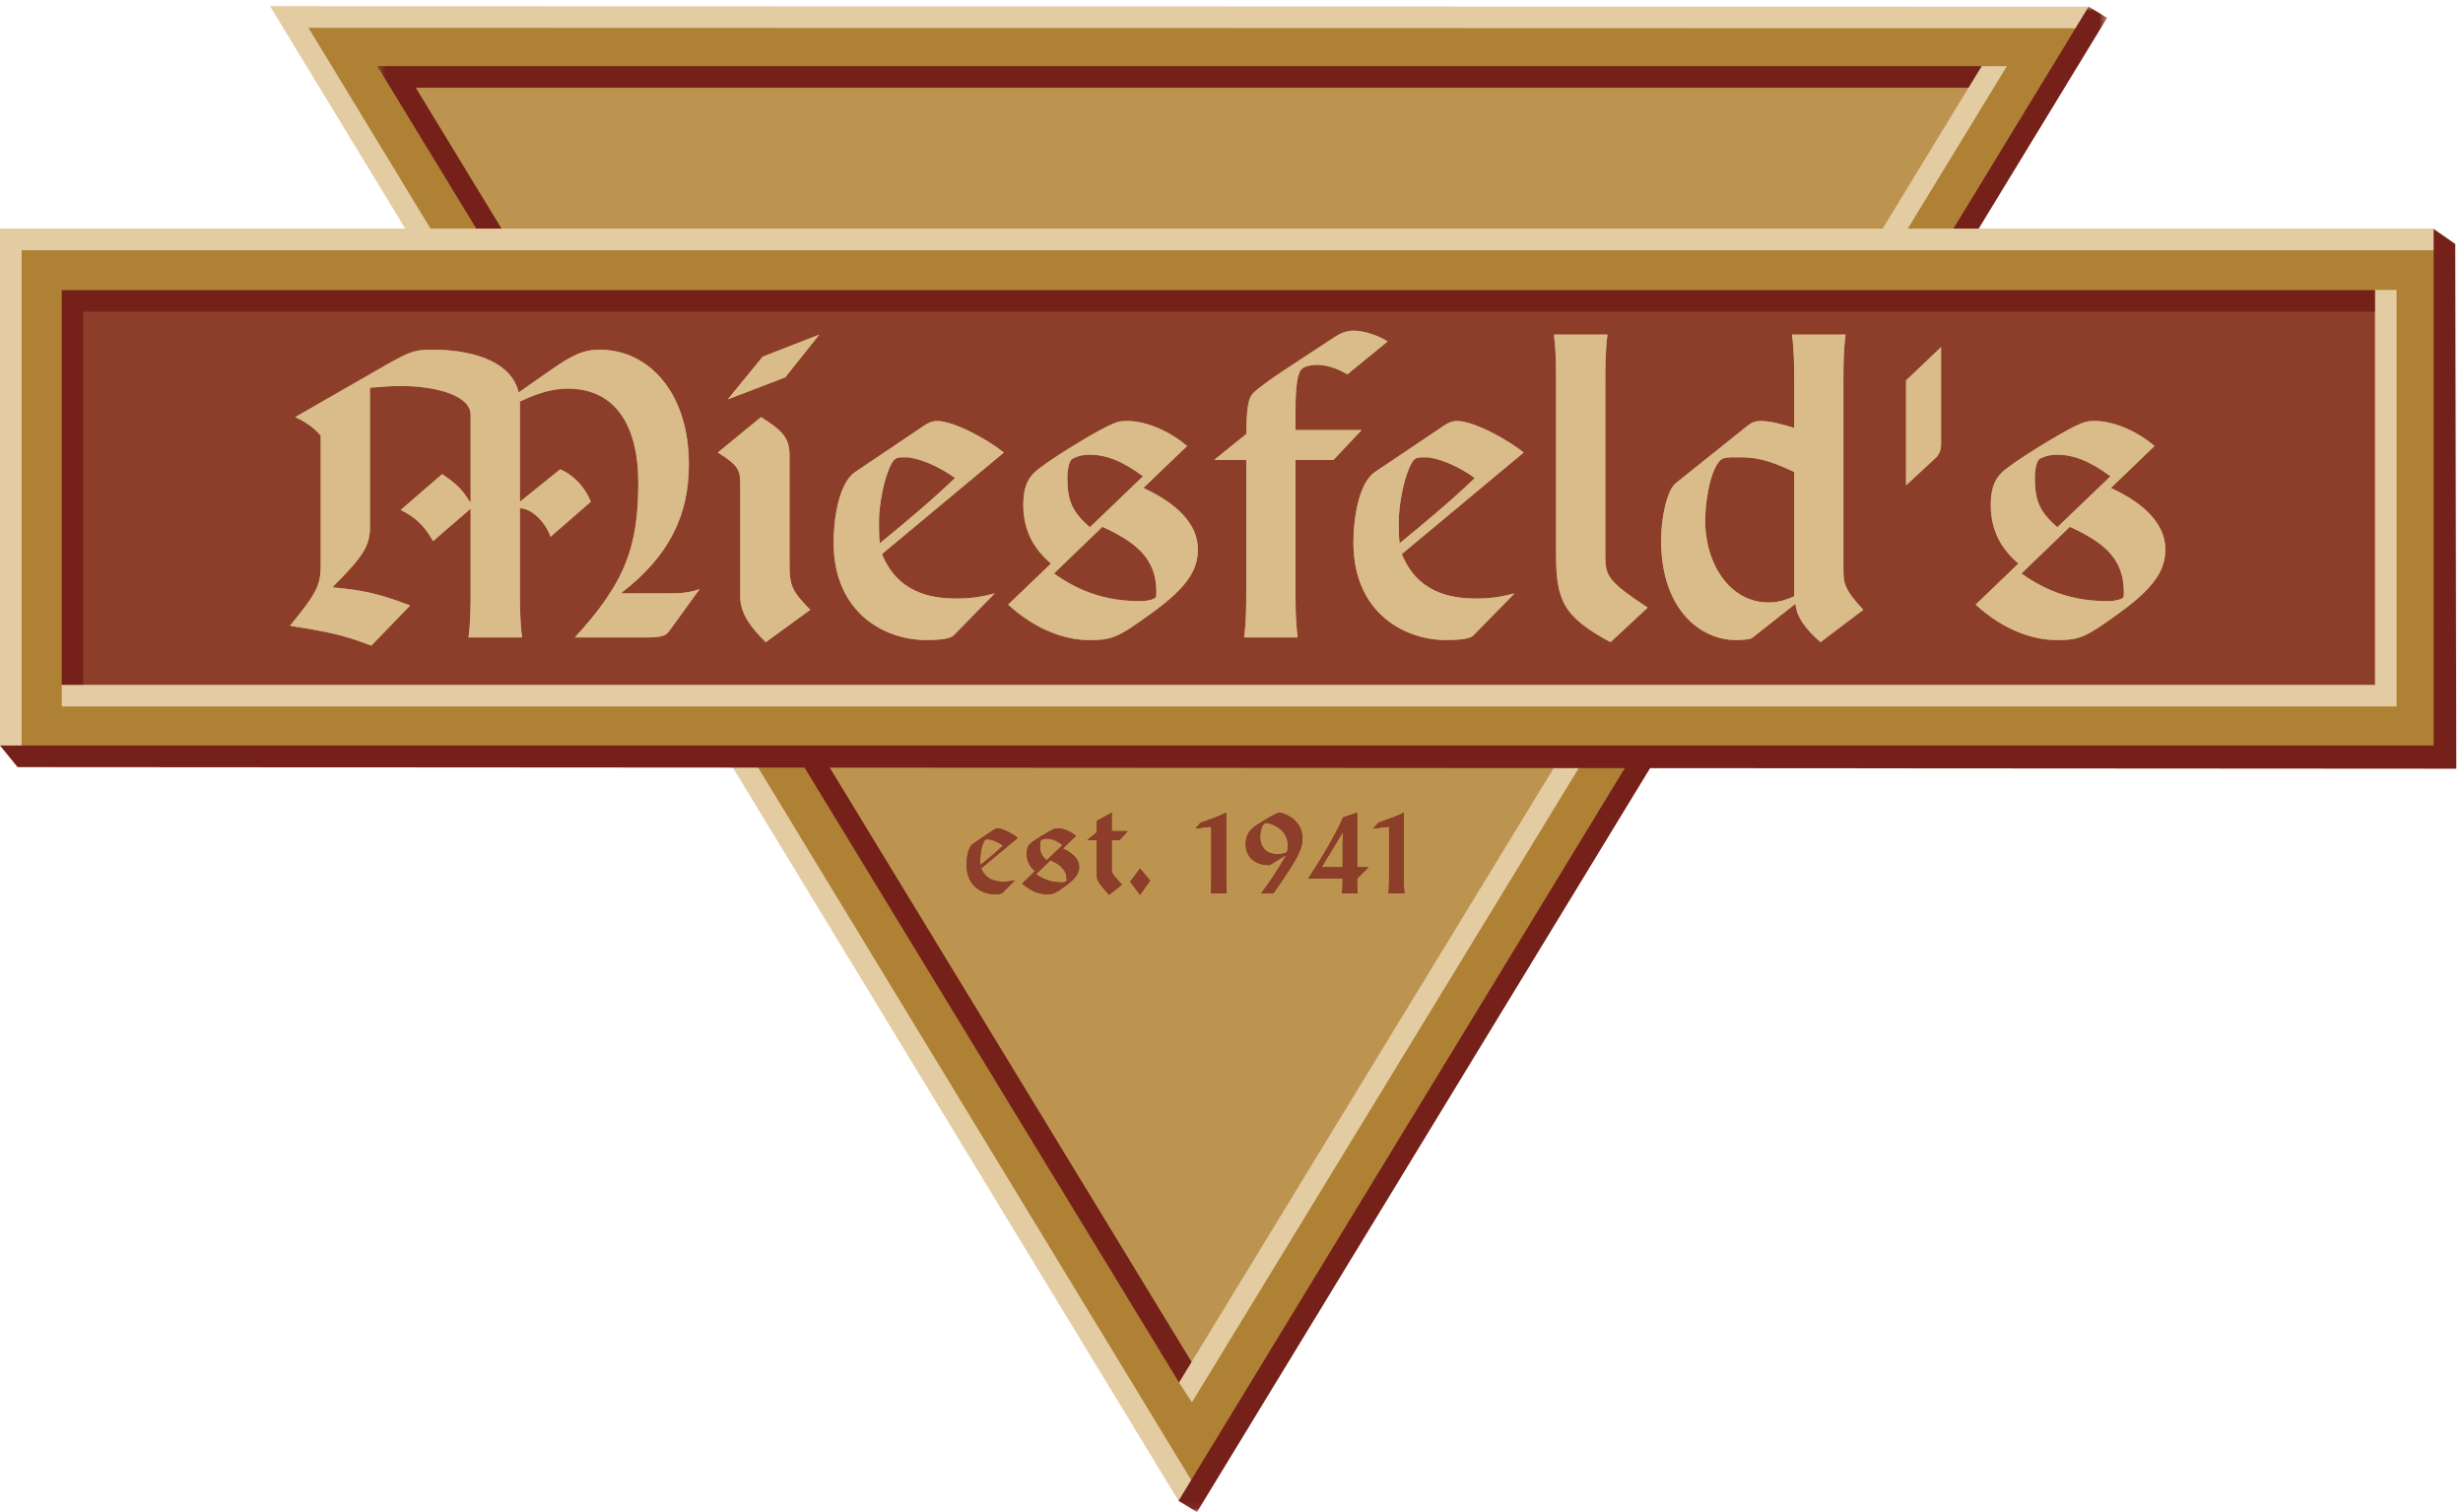 <?xml version="1.0" encoding="UTF-8" standalone="no"?>
<svg width="342px" height="210px" viewBox="0 0 342 210" version="1.1" xmlns="http://www.w3.org/2000/svg" xmlns:xlink="http://www.w3.org/1999/xlink">
    <!-- Generator: Sketch 3.8.3 (29802) - http://www.bohemiancoding.com/sketch -->
    <title>Miesfeld logo_cmyk</title>
    <desc>Created with Sketch.</desc>
    <defs>
        <polygon id="path-1" points="0.395 209.94 240.581 209.94 240.581 0.916 0.395 0.916 0.395 209.94"></polygon>
    </defs>
    <g id="Page-1" stroke="none" stroke-width="1" fill="none" fill-rule="evenodd">
        <g id="Artboard-1">
            <g id="Miesfeld-logo_cmyk">
                <polyline id="Fill-1" fill="#BD9350" points="165.324 200.318 47.364 6.519 283.532 6.519 165.324 200.318"></polyline>
                <polygon id="Stroke-2" stroke="#AF8135" stroke-width="6" points="165.324 200.318 47.364 6.519 283.532 6.519"></polygon>
                <path d="M38.886,3.14 L163.667,208.468 L166.231,206.912 C166.231,206.912 45.543,8.32 42.835,3.862 C48.056,3.863 290.907,3.933 290.907,3.933 L290.04,0.933 L37.501,0.86 L38.886,3.14" id="Fill-4" fill="#E3CBA2"></path>
                <g id="Group-8" transform="translate(52, 0)">
                    <mask id="mask-2" fill="white">
                        <use xlink:href="#path-1"></use>
                    </mask>
                    <g id="Clip-6"></g>
                    <path d="M3.064,9.184 L0.395,9.184 L111.805,192.155 L114.237,190.432 C114.237,190.432 8.44,16.631 5.733,12.184 L224.733,12.184 L224.733,9.184 L3.064,9.184" id="Fill-5" fill="#752119" mask="url(#mask-2)"></path>
                    <polyline id="Fill-7" fill="#752119" mask="url(#mask-2)" points="111.645 208.439 114.208 210 240.581 2.476 238.019 0.916 111.645 208.439"></polyline>
                </g>
                <polyline id="Fill-9" fill="#E3CBA2" points="163.713 192.01 165.509 194.753 278.662 9.196 275.175 9.175 163.713 192.01"></polyline>
                <polygon id="Fill-10" fill="#8C3E2A" points="5.796 100.904 335.207 100.904 335.207 37.375 5.796 37.375"></polygon>
                <polygon id="Stroke-11" stroke="#AF8135" stroke-width="6" points="5.796 100.904 335.207 100.904 335.207 37.375 5.796 37.375"></polygon>
                <path d="M77.772,65.187 C79.572,65.907 81.252,67.647 82.032,69.687 L76.452,74.547 C75.672,72.387 73.752,70.587 72.192,70.587 L72.192,81.867 C72.192,84.147 72.192,86.247 72.492,88.527 L65.052,88.527 C65.352,86.247 65.352,84.147 65.352,81.867 L65.352,70.647 L60.132,75.147 C58.872,72.927 57.612,71.787 55.632,70.827 L61.392,65.847 C63.252,67.107 64.152,67.887 65.232,69.687 L65.352,69.687 L65.352,57.627 C65.352,54.807 60.192,53.607 55.752,53.607 C54.132,53.607 52.811,53.727 51.372,53.847 L51.372,73.167 C51.372,75.807 50.472,77.247 46.152,81.567 C50.592,81.987 52.452,82.407 56.952,84.087 L51.552,89.667 C47.412,88.047 45.012,87.687 40.271,86.907 C43.811,82.527 44.532,81.447 44.532,78.507 L44.532,60.507 C43.632,59.427 42.432,58.587 40.992,57.927 L53.532,50.727 C56.831,48.867 57.552,48.566 59.952,48.566 C66.552,48.566 71.172,50.667 72.012,54.507 L76.392,51.447 C79.392,49.347 80.952,48.566 83.292,48.566 C89.952,48.566 95.652,54.387 95.652,64.467 C95.652,71.487 93.012,77.127 86.352,82.287 L86.352,82.407 L93.072,82.407 C94.872,82.407 96.012,82.227 97.152,81.807 L92.892,87.687 C92.412,88.347 91.752,88.527 89.652,88.527 L79.812,88.527 C86.892,80.847 88.632,75.807 88.632,66.987 C88.632,59.907 85.992,53.967 78.792,53.967 C76.632,53.967 74.472,54.687 72.192,55.767 L72.192,69.687 L77.772,65.187" id="Fill-13" fill="#C59E5F"></path>
                <path d="M105.671,57.927 C108.731,59.847 109.631,60.867 109.631,63.267 L109.631,78.567 C109.631,81.447 110.111,82.227 112.511,84.687 L106.331,89.187 C104.051,86.967 102.791,85.047 102.791,82.887 L102.791,67.167 C102.791,65.427 102.611,64.647 99.671,62.847 L105.671,57.927 L105.671,57.927 Z M105.911,49.527 L113.771,46.466 L109.031,52.407 L101.051,55.467 L105.911,49.527 L105.911,49.527 Z" id="Fill-14" fill="#C59E5F"></path>
                <path d="M122.47,76.947 C124.63,82.287 129.19,83.127 132.79,83.127 C135.31,83.127 136.69,82.767 138.13,82.407 L132.43,88.227 C131.95,88.767 130.21,88.887 128.59,88.887 C122.89,88.887 115.75,85.167 115.75,75.327 C115.75,72.447 116.35,67.167 118.75,65.547 L128.29,59.127 C128.89,58.707 129.49,58.467 130.09,58.467 C132.61,58.467 137.41,61.227 139.39,62.847 L122.47,76.947 L122.47,76.947 Z M122.17,75.447 C125.77,72.507 129.49,69.387 132.61,66.387 C130.21,64.647 127.33,63.507 125.71,63.507 C124.63,63.507 124.27,63.507 123.79,64.407 C122.71,66.387 122.05,70.227 122.05,72.387 C122.05,73.047 122.05,74.787 122.17,75.447 L122.17,75.447 Z" id="Fill-15" fill="#C59E5F"></path>
                <path d="M145.93,78.267 C143.77,76.407 142.09,73.947 142.09,70.107 C142.09,68.127 142.51,66.627 143.71,65.547 C145.51,63.927 151.69,60.207 153.79,59.187 C155.17,58.527 155.59,58.467 156.55,58.467 C159.25,58.467 162.55,59.967 164.83,61.947 L158.77,67.767 C163.57,69.987 166.33,72.867 166.33,76.287 C166.33,78.927 165.13,81.387 159.97,85.107 C155.11,88.647 154.39,88.887 151.15,88.887 C148.15,88.887 143.95,87.627 139.99,83.967 L145.93,78.267 L145.93,78.267 Z M146.35,79.647 C150.07,82.287 153.73,83.487 158.35,83.487 C159.37,83.487 160.21,83.247 160.45,83.007 C160.57,82.887 160.57,82.647 160.57,82.227 C160.57,77.607 157.81,75.327 153.07,73.167 L146.35,79.647 L146.35,79.647 Z M158.71,66.147 C155.71,63.927 153.49,63.147 151.27,63.147 C150.31,63.147 149.47,63.387 148.87,63.747 C148.45,63.987 148.21,65.307 148.21,66.267 C148.21,69.567 148.87,71.067 151.33,73.227 L158.71,66.147 L158.71,66.147 Z" id="Fill-16" fill="#C59E5F"></path>
                <path d="M173.049,60.267 C173.109,55.647 173.469,54.987 174.429,54.207 C175.989,52.947 177.429,51.987 179.35,50.727 L185.289,46.827 C186.249,46.227 186.909,45.927 188.049,45.927 C189.369,45.927 191.589,46.647 192.669,47.427 L187.089,51.987 C185.77,51.207 184.27,50.667 182.829,50.667 C182.169,50.667 181.209,50.847 180.789,51.207 C180.189,51.687 179.889,53.547 179.889,56.907 L179.889,59.727 L189.069,59.727 L185.169,63.867 L179.889,63.867 L179.889,81.867 C179.889,84.147 179.889,86.247 180.189,88.527 L172.749,88.527 C173.049,86.247 173.049,84.147 173.049,81.867 L173.049,63.867 L168.609,63.867 L173.049,60.267" id="Fill-17" fill="#C59E5F"></path>
                <path d="M194.648,76.947 C196.809,82.287 201.368,83.127 204.969,83.127 C207.488,83.127 208.868,82.767 210.309,82.407 L204.608,88.227 C204.129,88.767 202.389,88.887 200.769,88.887 C195.068,88.887 187.929,85.167 187.929,75.327 C187.929,72.447 188.528,67.167 190.929,65.547 L200.469,59.127 C201.068,58.707 201.669,58.467 202.269,58.467 C204.789,58.467 209.589,61.227 211.568,62.847 L194.648,76.947 L194.648,76.947 Z M194.349,75.447 C197.948,72.507 201.669,69.387 204.789,66.387 C202.389,64.647 199.509,63.507 197.889,63.507 C196.809,63.507 196.448,63.507 195.969,64.407 C194.889,66.387 194.229,70.227 194.229,72.387 C194.229,73.047 194.229,74.787 194.349,75.447 L194.349,75.447 Z" id="Fill-18" fill="#C59E5F"></path>
                <path d="M223.208,46.466 C222.908,48.747 222.908,50.847 222.908,53.127 L222.908,76.887 C222.908,79.887 222.968,80.547 228.788,84.387 L223.628,89.187 C217.028,85.647 216.068,83.367 216.068,76.887 L216.068,53.127 C216.068,50.847 216.068,48.747 215.769,46.466 L223.208,46.466" id="Fill-19" fill="#C59E5F"></path>
                <path d="M249.128,53.127 C249.128,50.847 249.128,48.747 248.828,46.466 L256.269,46.466 C255.969,48.747 255.969,50.847 255.969,53.127 L255.969,78.987 C255.969,80.907 256.028,81.807 258.729,84.687 L252.788,89.187 C250.568,87.267 249.429,85.527 249.309,83.847 L243.309,88.587 C243.008,88.827 241.809,88.887 241.028,88.887 C236.048,88.887 230.648,84.567 230.648,75.027 C230.648,71.847 231.488,68.067 232.688,67.107 L242.648,59.127 C243.188,58.707 243.668,58.467 244.448,58.467 C245.828,58.467 247.568,58.947 249.128,59.427 L249.128,53.127 L249.128,53.127 Z M249.128,65.547 C245.168,63.687 243.608,63.507 241.208,63.507 C240.008,63.507 239.288,63.507 238.868,63.927 C237.368,65.427 236.769,70.047 236.769,72.267 C236.769,78.447 240.309,83.667 245.528,83.667 C246.969,83.667 247.988,83.307 249.128,82.827 L249.128,65.547 L249.128,65.547 Z" id="Fill-20" fill="#C59E5F"></path>
                <path d="M269.527,48.207 L269.527,61.767 C269.527,62.427 269.287,63.087 268.867,63.507 L264.667,67.407 L264.667,52.827 L269.527,48.207" id="Fill-21" fill="#C59E5F"></path>
                <path d="M280.267,78.267 C278.107,76.407 276.427,73.947 276.427,70.107 C276.427,68.127 276.847,66.627 278.047,65.547 C279.847,63.927 286.027,60.207 288.127,59.187 C289.507,58.527 289.927,58.467 290.887,58.467 C293.587,58.467 296.887,59.967 299.167,61.947 L293.107,67.767 C297.907,69.987 300.667,72.867 300.667,76.287 C300.667,78.927 299.467,81.387 294.307,85.107 C289.447,88.647 288.728,88.887 285.487,88.887 C282.487,88.887 278.287,87.627 274.327,83.967 L280.267,78.267 L280.267,78.267 Z M280.688,79.647 C284.407,82.287 288.067,83.487 292.688,83.487 C293.707,83.487 294.547,83.247 294.787,83.007 C294.907,82.887 294.907,82.647 294.907,82.227 C294.907,77.607 292.147,75.327 287.407,73.167 L280.688,79.647 L280.688,79.647 Z M293.047,66.147 C290.047,63.927 287.827,63.147 285.607,63.147 C284.647,63.147 283.807,63.387 283.207,63.747 C282.787,63.987 282.547,65.307 282.547,66.267 C282.547,69.567 283.207,71.067 285.667,73.227 L293.047,66.147 L293.047,66.147 Z" id="Fill-22" fill="#C59E5F"></path>
                <path d="M77.772,65.187 C79.572,65.907 81.252,67.647 82.032,69.687 L76.452,74.547 C75.672,72.387 73.752,70.587 72.192,70.587 L72.192,81.867 C72.192,84.147 72.192,86.247 72.492,88.527 L65.052,88.527 C65.352,86.247 65.352,84.147 65.352,81.867 L65.352,70.647 L60.132,75.147 C58.872,72.927 57.612,71.787 55.632,70.827 L61.392,65.847 C63.252,67.107 64.152,67.887 65.232,69.687 L65.352,69.687 L65.352,57.627 C65.352,54.807 60.192,53.607 55.752,53.607 C54.132,53.607 52.811,53.727 51.372,53.847 L51.372,73.167 C51.372,75.807 50.472,77.247 46.152,81.567 C50.592,81.987 52.452,82.407 56.952,84.087 L51.552,89.667 C47.412,88.047 45.012,87.687 40.271,86.907 C43.811,82.527 44.532,81.447 44.532,78.507 L44.532,60.507 C43.632,59.427 42.432,58.587 40.992,57.927 L53.532,50.727 C56.831,48.867 57.552,48.566 59.952,48.566 C66.552,48.566 71.172,50.667 72.012,54.507 L76.392,51.447 C79.392,49.347 80.952,48.566 83.292,48.566 C89.952,48.566 95.652,54.387 95.652,64.467 C95.652,71.487 93.012,77.127 86.352,82.287 L86.352,82.407 L93.072,82.407 C94.872,82.407 96.012,82.227 97.152,81.807 L92.892,87.687 C92.412,88.347 91.752,88.527 89.652,88.527 L79.812,88.527 C86.892,80.847 88.632,75.807 88.632,66.987 C88.632,59.907 85.992,53.967 78.792,53.967 C76.632,53.967 74.472,54.687 72.192,55.767 L72.192,69.687 L77.772,65.187" id="Fill-23" fill="#D9BC8A"></path>
                <path d="M105.671,57.927 C108.731,59.847 109.631,60.867 109.631,63.267 L109.631,78.567 C109.631,81.447 110.111,82.227 112.511,84.687 L106.331,89.187 C104.051,86.967 102.791,85.047 102.791,82.887 L102.791,67.167 C102.791,65.427 102.611,64.647 99.671,62.847 L105.671,57.927 L105.671,57.927 Z M105.911,49.527 L113.771,46.466 L109.031,52.407 L101.051,55.467 L105.911,49.527 L105.911,49.527 Z" id="Fill-24" fill="#D9BC8A"></path>
                <path d="M122.47,76.947 C124.63,82.287 129.19,83.127 132.79,83.127 C135.31,83.127 136.69,82.767 138.13,82.407 L132.43,88.227 C131.95,88.767 130.21,88.887 128.59,88.887 C122.89,88.887 115.75,85.167 115.75,75.327 C115.75,72.447 116.35,67.167 118.75,65.547 L128.29,59.127 C128.89,58.707 129.49,58.467 130.09,58.467 C132.61,58.467 137.41,61.227 139.39,62.847 L122.47,76.947 L122.47,76.947 Z M122.17,75.447 C125.77,72.507 129.49,69.387 132.61,66.387 C130.21,64.647 127.33,63.507 125.71,63.507 C124.63,63.507 124.27,63.507 123.79,64.407 C122.71,66.387 122.05,70.227 122.05,72.387 C122.05,73.047 122.05,74.787 122.17,75.447 L122.17,75.447 Z" id="Fill-25" fill="#D9BC8A"></path>
                <path d="M145.93,78.267 C143.77,76.407 142.09,73.947 142.09,70.107 C142.09,68.127 142.51,66.627 143.71,65.547 C145.51,63.927 151.69,60.207 153.79,59.187 C155.17,58.527 155.59,58.467 156.55,58.467 C159.25,58.467 162.55,59.967 164.83,61.947 L158.77,67.767 C163.57,69.987 166.33,72.867 166.33,76.287 C166.33,78.927 165.13,81.387 159.97,85.107 C155.11,88.647 154.39,88.887 151.15,88.887 C148.15,88.887 143.95,87.627 139.99,83.967 L145.93,78.267 L145.93,78.267 Z M146.35,79.647 C150.07,82.287 153.73,83.487 158.35,83.487 C159.37,83.487 160.21,83.247 160.45,83.007 C160.57,82.887 160.57,82.647 160.57,82.227 C160.57,77.607 157.81,75.327 153.07,73.167 L146.35,79.647 L146.35,79.647 Z M158.71,66.147 C155.71,63.927 153.49,63.147 151.27,63.147 C150.31,63.147 149.47,63.387 148.87,63.747 C148.45,63.987 148.21,65.307 148.21,66.267 C148.21,69.567 148.87,71.067 151.33,73.227 L158.71,66.147 L158.71,66.147 Z" id="Fill-26" fill="#D9BC8A"></path>
                <path d="M173.049,60.267 C173.109,55.647 173.469,54.987 174.429,54.207 C175.989,52.947 177.429,51.987 179.35,50.727 L185.289,46.827 C186.249,46.227 186.909,45.927 188.049,45.927 C189.369,45.927 191.589,46.647 192.669,47.427 L187.089,51.987 C185.77,51.207 184.27,50.667 182.829,50.667 C182.169,50.667 181.209,50.847 180.789,51.207 C180.189,51.687 179.889,53.547 179.889,56.907 L179.889,59.727 L189.069,59.727 L185.169,63.867 L179.889,63.867 L179.889,81.867 C179.889,84.147 179.889,86.247 180.189,88.527 L172.749,88.527 C173.049,86.247 173.049,84.147 173.049,81.867 L173.049,63.867 L168.609,63.867 L173.049,60.267" id="Fill-27" fill="#D9BC8A"></path>
                <path d="M194.648,76.947 C196.809,82.287 201.368,83.127 204.969,83.127 C207.488,83.127 208.868,82.767 210.309,82.407 L204.608,88.227 C204.129,88.767 202.389,88.887 200.769,88.887 C195.068,88.887 187.929,85.167 187.929,75.327 C187.929,72.447 188.528,67.167 190.929,65.547 L200.469,59.127 C201.068,58.707 201.669,58.467 202.269,58.467 C204.789,58.467 209.589,61.227 211.568,62.847 L194.648,76.947 L194.648,76.947 Z M194.349,75.447 C197.948,72.507 201.669,69.387 204.789,66.387 C202.389,64.647 199.509,63.507 197.889,63.507 C196.809,63.507 196.448,63.507 195.969,64.407 C194.889,66.387 194.229,70.227 194.229,72.387 C194.229,73.047 194.229,74.787 194.349,75.447 L194.349,75.447 Z" id="Fill-28" fill="#D9BC8A"></path>
                <path d="M223.208,46.466 C222.908,48.747 222.908,50.847 222.908,53.127 L222.908,76.887 C222.908,79.887 222.968,80.547 228.788,84.387 L223.628,89.187 C217.028,85.647 216.068,83.367 216.068,76.887 L216.068,53.127 C216.068,50.847 216.068,48.747 215.769,46.466 L223.208,46.466" id="Fill-29" fill="#D9BC8A"></path>
                <path d="M249.128,53.127 C249.128,50.847 249.128,48.747 248.828,46.466 L256.269,46.466 C255.969,48.747 255.969,50.847 255.969,53.127 L255.969,78.987 C255.969,80.907 256.028,81.807 258.729,84.687 L252.788,89.187 C250.568,87.267 249.429,85.527 249.309,83.847 L243.309,88.587 C243.008,88.827 241.809,88.887 241.028,88.887 C236.048,88.887 230.648,84.567 230.648,75.027 C230.648,71.847 231.488,68.067 232.688,67.107 L242.648,59.127 C243.188,58.707 243.668,58.467 244.448,58.467 C245.828,58.467 247.568,58.947 249.128,59.427 L249.128,53.127 L249.128,53.127 Z M249.128,65.547 C245.168,63.687 243.608,63.507 241.208,63.507 C240.008,63.507 239.288,63.507 238.868,63.927 C237.368,65.427 236.769,70.047 236.769,72.267 C236.769,78.447 240.309,83.667 245.528,83.667 C246.969,83.667 247.988,83.307 249.128,82.827 L249.128,65.547 L249.128,65.547 Z" id="Fill-30" fill="#D9BC8A"></path>
                <path d="M269.527,48.207 L269.527,61.767 C269.527,62.427 269.287,63.087 268.867,63.507 L264.667,67.407 L264.667,52.827 L269.527,48.207" id="Fill-31" fill="#D9BC8A"></path>
                <path d="M280.267,78.267 C278.107,76.407 276.427,73.947 276.427,70.107 C276.427,68.127 276.847,66.627 278.047,65.547 C279.847,63.927 286.027,60.207 288.127,59.187 C289.507,58.527 289.927,58.467 290.887,58.467 C293.587,58.467 296.887,59.967 299.167,61.947 L293.107,67.767 C297.907,69.987 300.667,72.867 300.667,76.287 C300.667,78.927 299.467,81.387 294.307,85.107 C289.447,88.647 288.728,88.887 285.487,88.887 C282.487,88.887 278.287,87.627 274.327,83.967 L280.267,78.267 L280.267,78.267 Z M280.688,79.647 C284.407,82.287 288.067,83.487 292.688,83.487 C293.707,83.487 294.547,83.247 294.787,83.007 C294.907,82.887 294.907,82.647 294.907,82.227 C294.907,77.607 292.147,75.327 287.407,73.167 L280.688,79.647 L280.688,79.647 Z M293.047,66.147 C290.047,63.927 287.827,63.147 285.607,63.147 C284.647,63.147 283.807,63.387 283.207,63.747 C282.787,63.987 282.547,65.307 282.547,66.267 C282.547,69.567 283.207,71.067 285.667,73.227 L293.047,66.147 L293.047,66.147 Z" id="Fill-32" fill="#D9BC8A"></path>
                <path d="M329.775,40.266 L329.775,95.113 L8.573,95.113 L8.573,98.113 L332.775,98.113 L332.775,40.266 L329.775,40.266" id="Fill-33" fill="#E3CBA2"></path>
                <path d="M1.505,31.751 L0.005,31.751 L0.005,103.522 L3.005,106.546 L3.005,34.751 L338.043,34.751 L338.043,31.751 L1.505,31.751" id="Fill-34" fill="#E3CBA2"></path>
                <path d="M337.925,31.8 L337.925,103.541 L0,103.541 L2.443,106.541 L341.069,106.757 L340.925,33.882 L337.925,31.8" id="Fill-35" fill="#752119"></path>
                <path d="M136.234,120.596 C136.883,122.198 138.25,122.45 139.331,122.45 C140.086,122.45 140.5,122.342 140.933,122.234 L139.223,123.98 C139.079,124.142 138.557,124.178 138.071,124.178 C136.36,124.178 134.219,123.062 134.219,120.11 C134.219,119.246 134.398,117.662 135.119,117.175 L137.98,115.25 C138.161,115.124 138.341,115.051 138.521,115.051 C139.276,115.051 140.717,115.88 141.311,116.366 L136.234,120.596 L136.234,120.596 Z M136.145,120.146 C137.225,119.264 138.341,118.328 139.276,117.428 C138.557,116.906 137.692,116.564 137.207,116.564 C136.883,116.564 136.774,116.564 136.63,116.834 C136.307,117.428 136.108,118.58 136.108,119.228 C136.108,119.426 136.108,119.948 136.145,120.146 L136.145,120.146 Z" id="Fill-36" fill="#752119"></path>
                <path d="M143.723,120.992 C143.075,120.434 142.57,119.696 142.57,118.544 C142.57,117.95 142.696,117.5 143.057,117.175 C143.597,116.69 145.451,115.574 146.081,115.268 C146.495,115.07 146.621,115.051 146.909,115.051 C147.719,115.051 148.708,115.502 149.393,116.096 L147.575,117.841 C149.015,118.507 149.843,119.372 149.843,120.398 C149.843,121.19 149.482,121.928 147.935,123.044 C146.477,124.106 146.261,124.178 145.289,124.178 C144.389,124.178 143.128,123.8 141.94,122.702 L143.723,120.992 L143.723,120.992 Z M143.849,121.406 C144.964,122.198 146.062,122.558 147.449,122.558 C147.754,122.558 148.006,122.486 148.079,122.414 C148.115,122.378 148.115,122.306 148.115,122.18 C148.115,120.794 147.287,120.11 145.864,119.462 L143.849,121.406 L143.849,121.406 Z M147.557,117.356 C146.657,116.69 145.991,116.456 145.325,116.456 C145.037,116.456 144.785,116.528 144.604,116.636 C144.479,116.708 144.406,117.104 144.406,117.392 C144.406,118.381 144.604,118.832 145.342,119.48 L147.557,117.356 L147.557,117.356 Z" id="Fill-37" fill="#752119"></path>
                <path d="M152.308,114.007 L154.36,112.874 L154.36,115.43 L156.592,115.43 L155.44,116.672 L154.36,116.672 L154.36,120.47 C154.36,121.28 154.36,121.352 155.782,122.864 L154,124.268 C152.362,122.432 152.308,122.27 152.308,121.406 L152.308,116.672 L150.976,116.672 L152.308,115.591 L152.308,114.007" id="Fill-38" fill="#752119"></path>
                <polyline id="Fill-39" fill="#752119" points="158.302 120.631 159.706 122.306 158.302 124.268 156.934 122.45 158.302 120.631"></polyline>
                <path d="M166.726,114.259 C168.004,113.81 169.138,113.414 170.254,112.874 L170.254,122.072 C170.254,122.756 170.254,123.386 170.344,124.07 L168.112,124.07 C168.202,123.386 168.202,122.756 168.202,122.072 L168.202,114.799 L166.006,115.051 L166.726,114.259" id="Fill-40" fill="#752119"></path>
                <path d="M175.132,124.07 C176.662,121.982 177.454,120.757 178.588,118.796 L178.552,118.76 L176.302,120.146 C173.926,120.146 172.972,118.742 172.972,117.23 C172.972,116.006 173.529,115.214 174.502,114.584 C175.546,113.918 177.237,112.874 177.67,112.874 C178.12,112.874 179.29,113.414 179.812,113.954 C180.55,114.728 180.838,115.43 180.838,116.51 C180.838,117.841 180.334,119.066 176.806,124.07 L175.132,124.07 L175.132,124.07 Z M175.834,114.278 C175.258,114.278 174.97,115.43 174.97,116.24 C174.97,117.374 175.618,118.633 177.364,118.633 C177.922,118.633 178.246,118.526 178.695,118.381 C178.768,118.13 178.84,117.824 178.84,117.446 C178.84,114.962 176.248,114.278 175.834,114.278 L175.834,114.278 Z" id="Fill-41" fill="#752119"></path>
                <path d="M188.434,112.874 L188.434,120.452 L190.018,120.452 L188.434,122.018 L188.434,122.072 C188.434,122.756 188.434,123.386 188.523,124.07 L186.346,124.07 C186.436,123.386 186.436,122.756 186.436,122.072 L186.436,122.018 L181.666,122.018 C183.628,118.994 185.859,115.214 186.472,113.522 L188.434,112.874 L188.434,112.874 Z M186.436,117.482 C186.436,116.798 186.454,115.934 186.508,115.591 L186.472,115.556 L183.502,120.452 L186.436,120.452 L186.436,117.482 L186.436,117.482 Z" id="Fill-42" fill="#752119"></path>
                <path d="M191.403,114.259 C192.682,113.81 193.815,113.414 194.932,112.874 L194.932,122.072 C194.932,122.756 194.932,123.386 195.021,124.07 L192.79,124.07 C192.88,123.386 192.88,122.756 192.88,122.072 L192.88,114.799 L190.684,115.051 L191.403,114.259" id="Fill-43" fill="#752119"></path>
                <path d="M136.234,120.596 C136.883,122.198 138.25,122.45 139.331,122.45 C140.086,122.45 140.5,122.342 140.933,122.234 L139.223,123.98 C139.079,124.142 138.557,124.178 138.071,124.178 C136.36,124.178 134.219,123.062 134.219,120.11 C134.219,119.246 134.398,117.662 135.119,117.175 L137.98,115.25 C138.161,115.124 138.341,115.051 138.521,115.051 C139.276,115.051 140.717,115.88 141.311,116.366 L136.234,120.596 L136.234,120.596 Z M136.145,120.146 C137.225,119.264 138.341,118.328 139.276,117.428 C138.557,116.906 137.692,116.564 137.207,116.564 C136.883,116.564 136.774,116.564 136.63,116.834 C136.307,117.428 136.108,118.58 136.108,119.228 C136.108,119.426 136.108,119.948 136.145,120.146 L136.145,120.146 Z" id="Fill-44" fill="#8C3E2A"></path>
                <path d="M143.723,120.992 C143.075,120.434 142.57,119.696 142.57,118.544 C142.57,117.95 142.696,117.5 143.057,117.175 C143.597,116.69 145.451,115.574 146.081,115.268 C146.495,115.07 146.621,115.051 146.909,115.051 C147.719,115.051 148.708,115.502 149.393,116.096 L147.575,117.841 C149.015,118.507 149.843,119.372 149.843,120.398 C149.843,121.19 149.482,121.928 147.935,123.044 C146.477,124.106 146.261,124.178 145.289,124.178 C144.389,124.178 143.128,123.8 141.94,122.702 L143.723,120.992 L143.723,120.992 Z M143.849,121.406 C144.964,122.198 146.062,122.558 147.449,122.558 C147.754,122.558 148.006,122.486 148.079,122.414 C148.115,122.378 148.115,122.306 148.115,122.18 C148.115,120.794 147.287,120.11 145.864,119.462 L143.849,121.406 L143.849,121.406 Z M147.557,117.356 C146.657,116.69 145.991,116.456 145.325,116.456 C145.037,116.456 144.785,116.528 144.604,116.636 C144.479,116.708 144.406,117.104 144.406,117.392 C144.406,118.381 144.604,118.832 145.342,119.48 L147.557,117.356 L147.557,117.356 Z" id="Fill-45" fill="#8C3E2A"></path>
                <path d="M152.308,114.007 L154.36,112.874 L154.36,115.43 L156.592,115.43 L155.44,116.672 L154.36,116.672 L154.36,120.47 C154.36,121.28 154.36,121.352 155.782,122.864 L154,124.268 C152.362,122.432 152.308,122.27 152.308,121.406 L152.308,116.672 L150.976,116.672 L152.308,115.591 L152.308,114.007" id="Fill-46" fill="#8C3E2A"></path>
                <polyline id="Fill-47" fill="#8C3E2A" points="158.302 120.631 159.706 122.306 158.302 124.268 156.934 122.45 158.302 120.631"></polyline>
                <path d="M166.726,114.259 C168.004,113.81 169.138,113.414 170.254,112.874 L170.254,122.072 C170.254,122.756 170.254,123.386 170.344,124.07 L168.112,124.07 C168.202,123.386 168.202,122.756 168.202,122.072 L168.202,114.799 L166.006,115.051 L166.726,114.259" id="Fill-48" fill="#8C3E2A"></path>
                <path d="M175.132,124.07 C176.662,121.982 177.454,120.757 178.588,118.796 L178.552,118.76 L176.302,120.146 C173.926,120.146 172.972,118.742 172.972,117.23 C172.972,116.006 173.529,115.214 174.502,114.584 C175.546,113.918 177.237,112.874 177.67,112.874 C178.12,112.874 179.29,113.414 179.812,113.954 C180.55,114.728 180.838,115.43 180.838,116.51 C180.838,117.841 180.334,119.066 176.806,124.07 L175.132,124.07 L175.132,124.07 Z M175.834,114.278 C175.258,114.278 174.97,115.43 174.97,116.24 C174.97,117.374 175.618,118.633 177.364,118.633 C177.922,118.633 178.246,118.526 178.695,118.381 C178.768,118.13 178.84,117.824 178.84,117.446 C178.84,114.962 176.248,114.278 175.834,114.278 L175.834,114.278 Z" id="Fill-49" fill="#8C3E2A"></path>
                <path d="M188.434,112.874 L188.434,120.452 L190.018,120.452 L188.434,122.018 L188.434,122.072 C188.434,122.756 188.434,123.386 188.523,124.07 L186.346,124.07 C186.436,123.386 186.436,122.756 186.436,122.072 L186.436,122.018 L181.666,122.018 C183.628,118.994 185.859,115.214 186.472,113.522 L188.434,112.874 L188.434,112.874 Z M186.436,117.482 C186.436,116.798 186.454,115.934 186.508,115.591 L186.472,115.556 L183.502,120.452 L186.436,120.452 L186.436,117.482 L186.436,117.482 Z" id="Fill-50" fill="#8C3E2A"></path>
                <path d="M191.403,114.259 C192.682,113.81 193.815,113.414 194.932,112.874 L194.932,122.072 C194.932,122.756 194.932,123.386 195.021,124.07 L192.79,124.07 C192.88,123.386 192.88,122.756 192.88,122.072 L192.88,114.799 L190.684,115.051 L191.403,114.259" id="Fill-51" fill="#8C3E2A"></path>
                <path d="M10.071,40.289 L8.571,40.289 L8.571,95.097 L11.571,95.097 L11.571,43.289 L329.755,43.289 L329.755,40.289 L10.071,40.289" id="Fill-52" fill="#752119"></path>
            </g>
        </g>
    </g>
</svg>